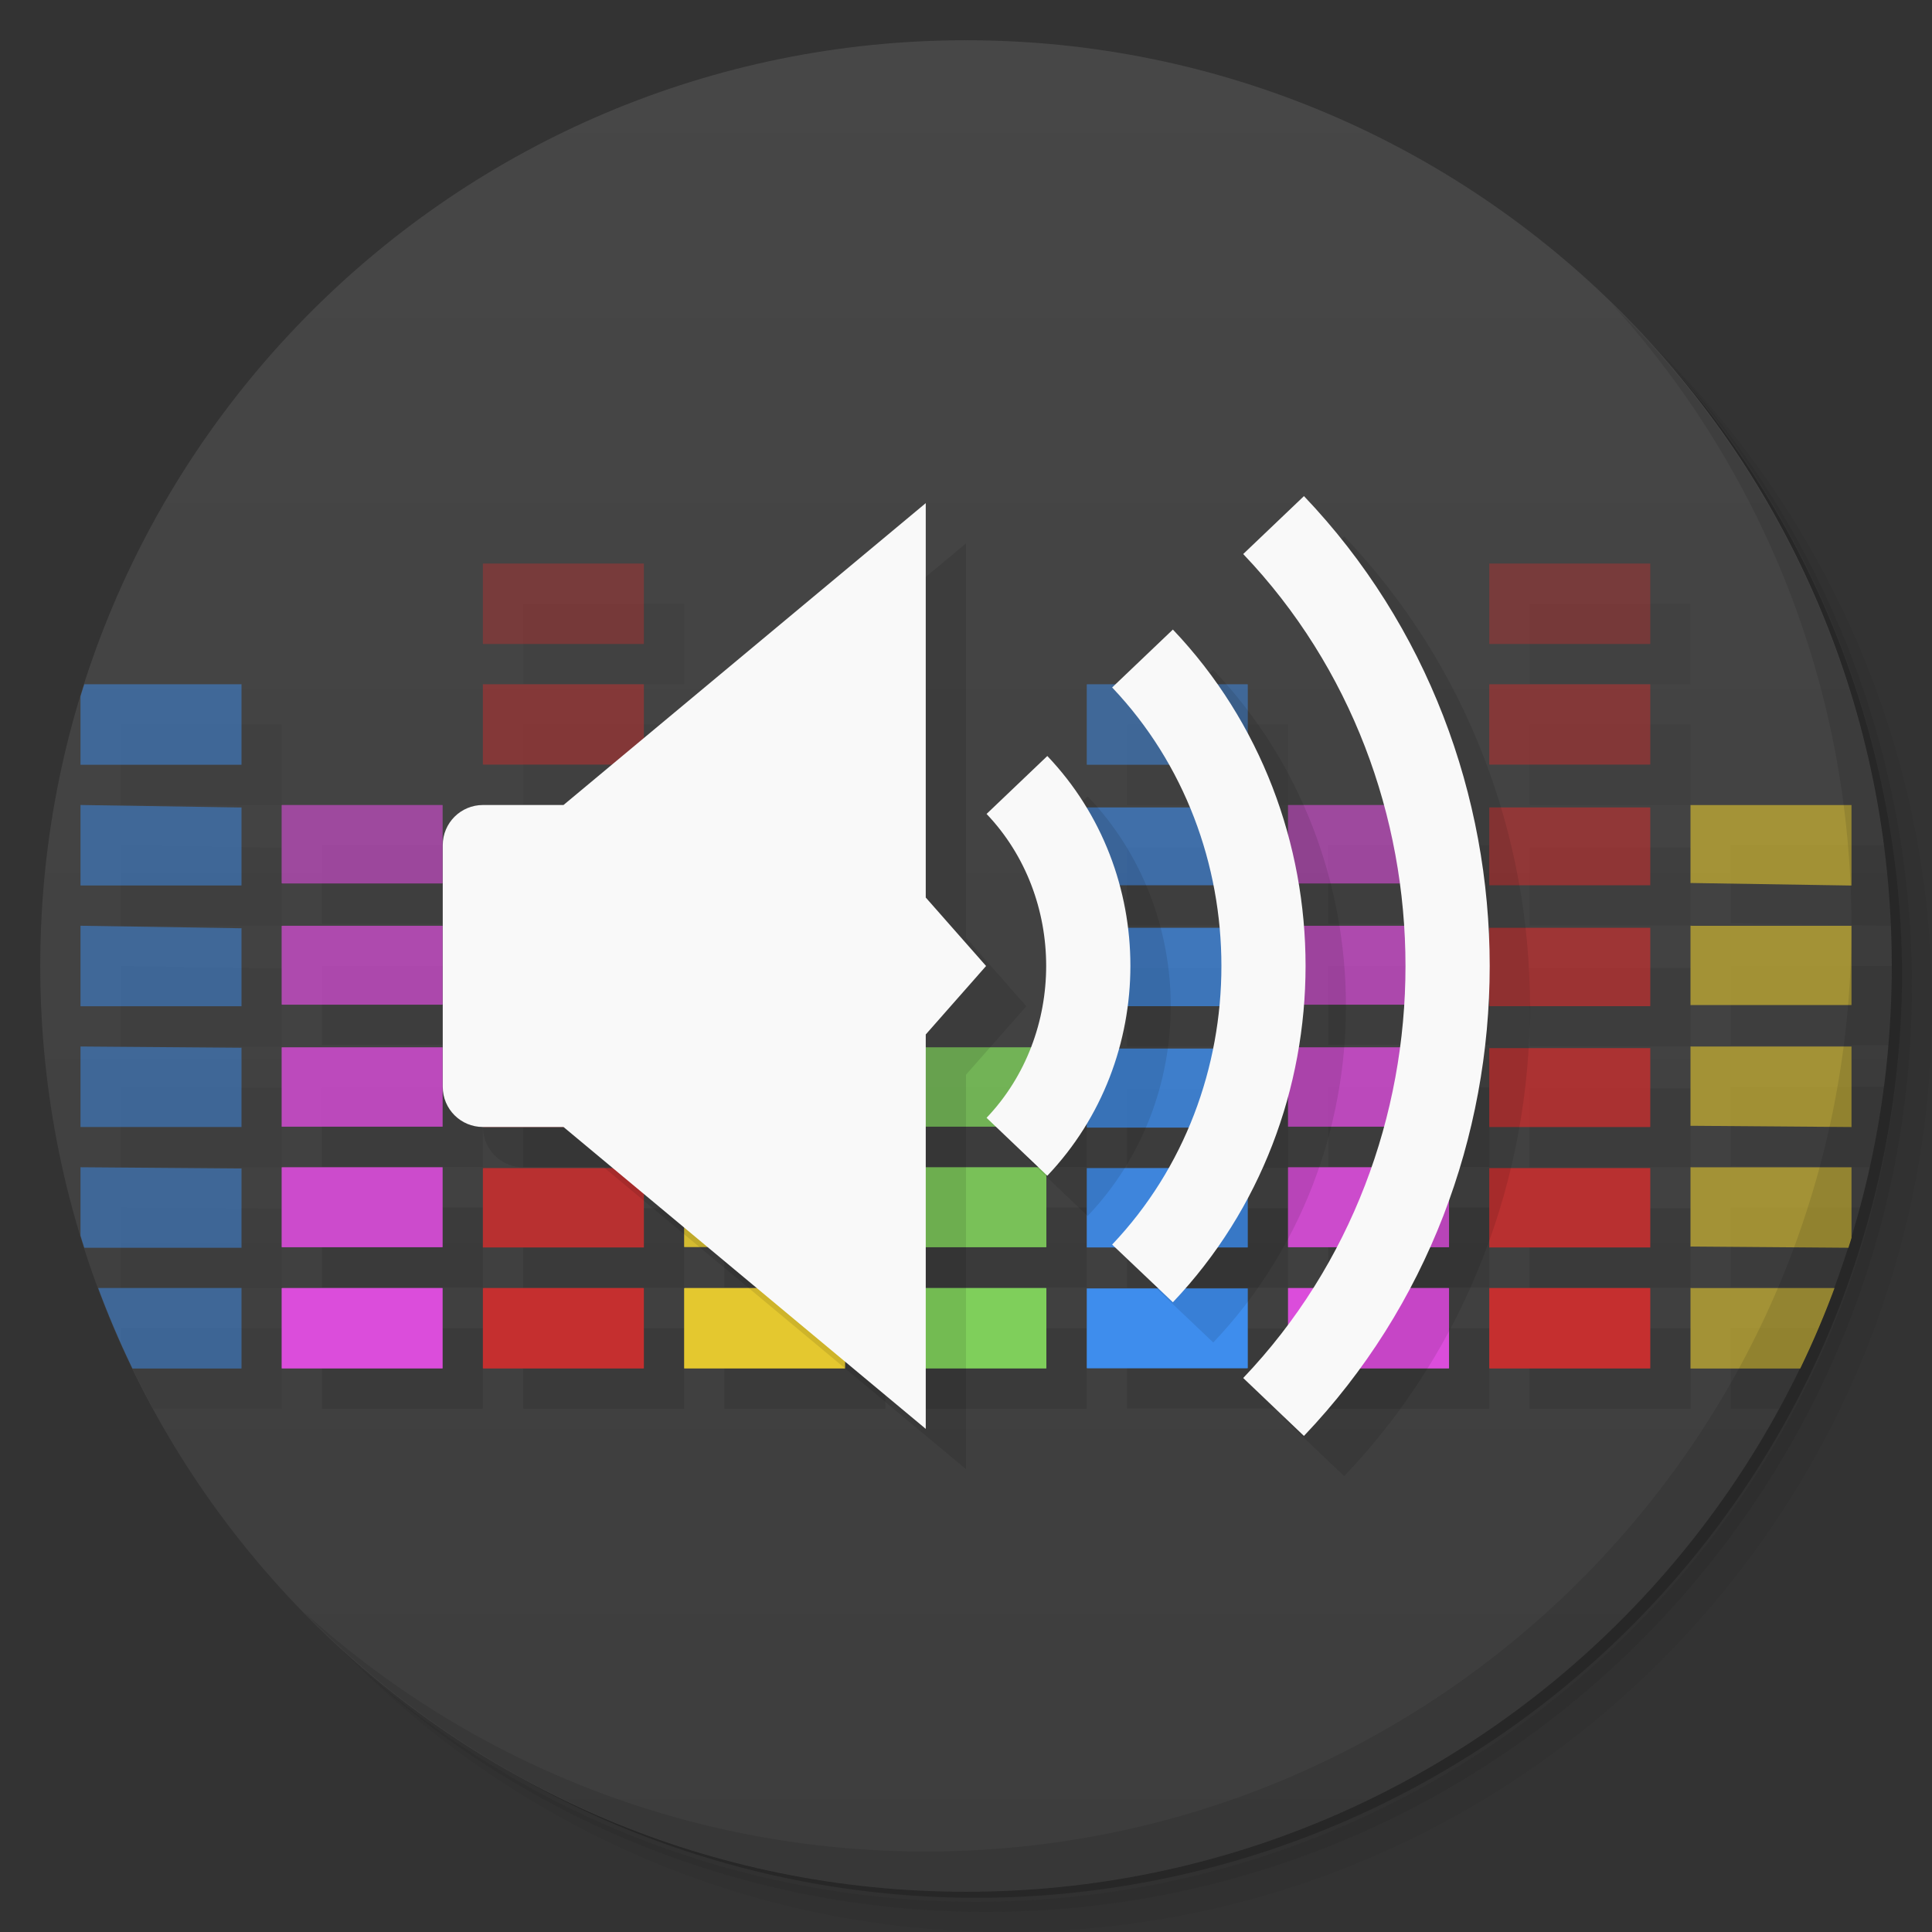 <svg xmlns="http://www.w3.org/2000/svg" viewBox="0 0 48 48"><rect x="0" y="0" width="48" height="48" fill="#333333" stroke="none"/><defs><linearGradient id="linearGradient3764" x1="1" x2="47" gradientUnits="userSpaceOnUse" gradientTransform="matrix(0,-1,1,0,-1.5e-6,48)"><stop stop-color="#3d3d3d" stop-opacity="1"/><stop offset="1" stop-color="#474747" stop-opacity="1"/></linearGradient><clipPath id="clipPath-559913961"><g transform="translate(0,-1004.362)"><path d="m -24 13 c 0 1.105 -0.672 2 -1.5 2 -0.828 0 -1.5 -0.895 -1.5 -2 0 -1.105 0.672 -2 1.5 -2 0.828 0 1.5 0.895 1.5 2 z" transform="matrix(15.333,0,0,11.5,415,878.862)" fill="#1890d0"/></g></clipPath><clipPath id="clipPath-567190404"><g transform="translate(0,-1004.362)"><path d="m -24 13 c 0 1.105 -0.672 2 -1.5 2 -0.828 0 -1.5 -0.895 -1.5 -2 0 -1.105 0.672 -2 1.5 -2 0.828 0 1.5 0.895 1.5 2 z" transform="matrix(15.333,0,0,11.5,415,878.862)" fill="#1890d0"/></g></clipPath></defs><g><path d="m 36.31 5 c 5.859 4.062 9.688 10.831 9.688 18.5 c 0 12.426 -10.07 22.5 -22.5 22.5 c -7.669 0 -14.438 -3.828 -18.5 -9.688 c 1.037 1.822 2.306 3.499 3.781 4.969 c 4.085 3.712 9.514 5.969 15.469 5.969 c 12.703 0 23 -10.298 23 -23 c 0 -5.954 -2.256 -11.384 -5.969 -15.469 c -1.469 -1.475 -3.147 -2.744 -4.969 -3.781 z m 4.969 3.781 c 3.854 4.113 6.219 9.637 6.219 15.719 c 0 12.703 -10.297 23 -23 23 c -6.081 0 -11.606 -2.364 -15.719 -6.219 c 4.16 4.144 9.883 6.719 16.219 6.719 c 12.703 0 23 -10.298 23 -23 c 0 -6.335 -2.575 -12.06 -6.719 -16.219 z" opacity="0.05"/><path d="m 41.28 8.781 c 3.712 4.085 5.969 9.514 5.969 15.469 c 0 12.703 -10.297 23 -23 23 c -5.954 0 -11.384 -2.256 -15.469 -5.969 c 4.113 3.854 9.637 6.219 15.719 6.219 c 12.703 0 23 -10.298 23 -23 c 0 -6.081 -2.364 -11.606 -6.219 -15.719 z" opacity="0.1"/><path d="m 31.25 2.375 c 8.615 3.154 14.75 11.417 14.75 21.13 c 0 12.426 -10.07 22.5 -22.5 22.5 c -9.708 0 -17.971 -6.135 -21.12 -14.75 a 23 23 0 0 0 44.875 -7 a 23 23 0 0 0 -16 -21.875 z" opacity="0.2"/></g><g><path d="m 24 1 c 12.703 0 23 10.297 23 23 c 0 12.703 -10.297 23 -23 23 -12.703 0 -23 -10.297 -23 -23 0 -12.703 10.297 -23 23 -23 z" fill="url(#linearGradient3764)" fill-opacity="1"/></g><g><g clip-path="url(#clipPath-559913961)"><g transform="translate(1,1)"><g opacity="0.1"><!-- color: #474747 --><g><path d="m 17.02 32 l 3.957 0 c 0.012 0 0.02 0.004 0.02 0.004 l 0 1.992 c 0 0 -0.008 0.004 -0.02 0.004 l -3.957 0 c -0.012 0 -0.023 -0.004 -0.023 -0.004 l 0 -1.992 c 0 0 0.012 -0.004 0.023 -0.004 m 0 0" fill="#000" stroke="none" fill-rule="nonzero" fill-opacity="1"/><path d="m 17.02 28.984 l 3.957 0 c 0.012 0 0.02 0.004 0.02 0.004 l 0 1.992 c 0 0 -0.008 0.004 -0.02 0.004 l -3.957 0 c -0.012 0 -0.023 -0.004 -0.023 -0.004 l 0 -1.992 c 0 0 0.012 -0.004 0.023 -0.004 m 0 0" fill="#000" stroke="none" fill-rule="nonzero" fill-opacity="0.902"/><path d="m 17.02 26.02 l 3.957 0 c 0.012 0 0.02 0 0.02 0.004 l 0 1.965 c 0 0.004 -0.008 0.004 -0.02 0.004 l -3.957 0 c -0.012 0 -0.023 0 -0.023 -0.004 l 0 -1.965 c 0 -0.004 0.012 -0.004 0.023 -0.004 m 0 0" fill="#000" stroke="none" fill-rule="nonzero" fill-opacity="0.8"/><path d="m 17.02 23 l 3.957 0 c 0.012 0 0.02 0.004 0.02 0.004 l 0 1.953 c 0 0 -0.008 0.004 -0.02 0.004 l -3.957 0 c -0.012 0 -0.023 -0.004 -0.023 -0.004 l 0 -1.953 c 0 0 0.012 -0.004 0.023 -0.004 m 0 0" fill="#000" stroke="none" fill-rule="nonzero" fill-opacity="0.702"/><path d="m 17.02 20 l 3.957 0 c 0.012 0 0.02 0 0.02 0.004 l 0 1.941 c 0 0 -0.008 0.004 -0.02 0.004 l -3.957 0 c -0.012 0 -0.023 -0.004 -0.023 -0.004 l 0 -1.941 c 0 -0.004 0.012 -0.004 0.023 -0.004 m 0 0" fill="#000" stroke="none" fill-rule="nonzero" fill-opacity="0.6"/><path d="m 27.02 32.01 l 3.961 0 c 0.012 0 0.02 0 0.02 0.004 l 0 1.977 c 0 0 -0.008 0.004 -0.02 0.004 l -3.961 0 c -0.012 0 -0.02 -0.004 -0.02 -0.004 l 0 -1.977 c 0 -0.004 0.008 -0.004 0.02 -0.004 m 0 0" fill="#000" stroke="none" fill-rule="nonzero" fill-opacity="1"/><path d="m 27.02 29.02 l 3.961 0 c 0.012 0 0.02 0.004 0.02 0.004 l 0 1.965 c 0 0.004 -0.008 0.004 -0.02 0.004 l -3.961 0 c -0.012 0 -0.02 0 -0.02 -0.004 l 0 -1.965 c 0 0 0.008 -0.004 0.02 -0.004 m 0 0" fill="#000" stroke="none" fill-rule="nonzero" fill-opacity="0.902"/><path d="m 27.02 26.05 l 3.961 0 c 0.012 0 0.02 0.004 0.02 0.004 l 0 1.957 c 0 0 -0.008 0.004 -0.02 0.004 l -3.961 0 c -0.012 0 -0.02 -0.004 -0.02 -0.004 l 0 -1.957 c 0 0 0.008 -0.004 0.02 -0.004 m 0 0" fill="#000" stroke="none" fill-rule="nonzero" fill-opacity="0.8"/><path d="m 27.02 23.05 l 3.961 0 c 0.012 0 0.02 0 0.02 0.004 l 0 1.941 c 0 0 -0.008 0.004 -0.02 0.004 l -3.961 0 c -0.012 0 -0.02 -0.004 -0.02 -0.004 l 0 -1.941 c 0 -0.004 0.008 -0.004 0.02 -0.004 m 0 0" fill="#000" stroke="none" fill-rule="nonzero" fill-opacity="0.702"/><path d="m 27.02 20.06 l 3.961 0 c 0.012 0 0.02 0.004 0.02 0.004 l 0 1.926 c 0 0.004 -0.008 0.004 -0.02 0.004 l -3.961 0 c -0.012 0 -0.02 0 -0.02 -0.004 l 0 -1.926 c 0 0 0.008 -0.004 0.02 -0.004 m 0 0" fill="#000" stroke="none" fill-rule="nonzero" fill-opacity="0.6"/><path d="m 27.02 17 l 3.961 0 c 0.012 0 0.02 0.004 0.02 0.004 l 0 1.992 c 0 0.004 -0.008 0.004 -0.02 0.004 l -3.961 0 c -0.012 0 -0.02 0 -0.02 -0.004 l 0 -1.992 c 0 0 0.008 -0.004 0.02 -0.004 m 0 0" fill="#000" stroke="none" fill-rule="nonzero" fill-opacity="0.502"/><path d="m 32.02 32 l 3.961 0 c 0.012 0 0.02 0.004 0.02 0.004 l 0 1.992 c 0 0 -0.008 0.004 -0.02 0.004 l -3.961 0 c -0.012 0 -0.02 -0.004 -0.02 -0.004 l 0 -1.992 c 0 0 0.008 -0.004 0.02 -0.004 m 0 0" fill="#000" stroke="none" fill-rule="nonzero" fill-opacity="1"/><path d="m 32.02 29 l 3.961 0 c 0.012 0 0.02 0 0.02 0.004 l 0 1.98 c 0 0 -0.008 0.004 -0.02 0.004 l -3.961 0 c -0.012 0 -0.02 -0.004 -0.02 -0.004 l 0 -1.98 c 0 -0.004 0.008 -0.004 0.02 -0.004 m 0 0" fill="#000" stroke="none" fill-rule="nonzero" fill-opacity="0.902"/><path d="m 32.02 26.02 l 3.961 0 c 0.012 0 0.02 0 0.02 0.004 l 0 1.965 c 0 0.004 -0.008 0.004 -0.02 0.004 l -3.961 0 c -0.012 0 -0.02 0 -0.02 -0.004 l 0 -1.965 c 0 -0.004 0.008 -0.004 0.02 -0.004 m 0 0" fill="#000" stroke="none" fill-rule="nonzero" fill-opacity="0.8"/><path d="m 32.02 23 l 3.961 0 c 0.012 0 0.02 0.004 0.02 0.004 l 0 1.953 c 0 0 -0.008 0.004 -0.02 0.004 l -3.961 0 c -0.012 0 -0.02 -0.004 -0.02 -0.004 l 0 -1.953 c 0 0 0.008 -0.004 0.02 -0.004 m 0 0" fill="#000" stroke="none" fill-rule="nonzero" fill-opacity="0.702"/><path d="m 32.02 20 l 3.961 0 c 0.012 0 0.02 0 0.02 0.004 l 0 1.941 c 0 0 -0.008 0.004 -0.02 0.004 l -3.961 0 c -0.012 0 -0.02 -0.004 -0.02 -0.004 l 0 -1.941 c 0 -0.004 0.008 -0.004 0.02 -0.004 m 0 0" fill="#000" stroke="none" fill-rule="nonzero" fill-opacity="0.6"/><path d="m 22.02 32 l 3.957 0 c 0.012 0 0.02 0.004 0.02 0.004 l 0 1.992 c 0 0 -0.008 0.004 -0.02 0.004 l -3.957 0 c -0.012 0 -0.023 -0.004 -0.023 -0.004 l 0 -1.992 c 0 0 0.012 -0.004 0.023 -0.004 m 0 0" fill="#000" stroke="none" fill-rule="nonzero" fill-opacity="1"/><path d="m 22.02 29 l 3.957 0 c 0.012 0 0.02 0 0.02 0.004 l 0 1.98 c 0 0 -0.008 0.004 -0.02 0.004 l -3.957 0 c -0.012 0 -0.023 -0.004 -0.023 -0.004 l 0 -1.98 c 0 -0.004 0.012 -0.004 0.023 -0.004 m 0 0" fill="#000" stroke="none" fill-rule="nonzero" fill-opacity="0.902"/><path d="m 22.02 26.02 l 3.957 0 c 0.012 0 0.02 0 0.02 0.004 l 0 1.965 c 0 0.004 -0.008 0.004 -0.02 0.004 l -3.957 0 c -0.012 0 -0.023 0 -0.023 -0.004 l 0 -1.965 c 0 -0.004 0.012 -0.004 0.023 -0.004 m 0 0" fill="#000" stroke="none" fill-rule="nonzero" fill-opacity="0.8"/><path d="m 12.02 32 l 3.957 0 c 0.012 0 0.02 0.004 0.02 0.004 l 0 1.992 c 0 0 -0.008 0.004 -0.02 0.004 l -3.957 0 c -0.012 0 -0.023 -0.004 -0.023 -0.004 l 0 -1.992 c 0 0 0.012 -0.004 0.023 -0.004 m 0 0" fill="#000" stroke="none" fill-rule="nonzero" fill-opacity="1"/><path d="m 12.02 29.02 l 3.957 0 c 0.012 0 0.02 0.004 0.02 0.004 l 0 1.969 c 0 0 -0.008 0 -0.02 0 l -3.957 0 c -0.012 0 -0.023 0 -0.023 0 l 0 -1.969 c 0 0 0.012 -0.004 0.023 -0.004 m 0 0" fill="#000" stroke="none" fill-rule="nonzero" fill-opacity="0.902"/><path d="m 12.02 26.04 l 3.957 0 c 0.012 0 0.02 0 0.02 0 l 0 1.957 c 0 0.004 -0.008 0.004 -0.02 0.004 l -3.957 0 c -0.012 0 -0.023 0 -0.023 -0.004 l 0 -1.957 c 0 0 0.012 0 0.023 0 m 0 0" fill="#000" stroke="none" fill-rule="nonzero" fill-opacity="0.8"/><path d="m 12.02 23.05 l 3.957 0 c 0.012 0 0.02 0 0.02 0.004 l 0 1.941 c 0 0 -0.008 0.004 -0.02 0.004 l -3.957 0 c -0.012 0 -0.023 -0.004 -0.023 -0.004 l 0 -1.941 c 0 -0.004 0.012 -0.004 0.023 -0.004 m 0 0" fill="#000" stroke="none" fill-rule="nonzero" fill-opacity="0.702"/><path d="m 12.02 20.06 l 3.957 0 c 0.012 0 0.02 0.004 0.02 0.004 l 0 1.93 c 0 0 -0.008 0 -0.02 0 l -3.957 0 c -0.012 0 -0.023 0 -0.023 0 l 0 -1.93 c 0 0 0.012 -0.004 0.023 -0.004 m 0 0" fill="#000" stroke="none" fill-rule="nonzero" fill-opacity="0.6"/><path d="m 12.02 17 l 3.957 0 c 0.012 0 0.02 0 0.02 0.004 l 0 1.988 c 0 0.004 -0.008 0.004 -0.02 0.004 l -3.957 0 c -0.012 0 -0.023 0 -0.023 -0.004 l 0 -1.988 c 0 -0.004 0.012 -0.004 0.023 -0.004 m 0 0" fill="#000" stroke="none" fill-rule="nonzero" fill-opacity="0.502"/><path d="m 12.02 14 l 3.957 0 c 0.012 0 0.02 0.004 0.02 0.004 l 0 1.992 c 0 0 -0.008 0.004 -0.02 0.004 l -3.957 0 c -0.012 0 -0.023 -0.004 -0.023 -0.004 l 0 -1.992 c 0 0 0.012 -0.004 0.023 -0.004 m 0 0" fill="#000" stroke="none" fill-rule="nonzero" fill-opacity="0.4"/><path d="m 7.02 32 l 3.957 0 c 0.012 0 0.02 0.004 0.02 0.004 l 0 1.992 c 0 0 -0.008 0.004 -0.02 0.004 l -3.957 0 c -0.012 0 -0.023 -0.004 -0.023 -0.004 l 0 -1.992 c 0 0 0.012 -0.004 0.023 -0.004 m 0 0" fill="#000" stroke="none" fill-rule="nonzero" fill-opacity="1"/><path d="m 7.02 29 l 3.957 0 c 0.012 0 0.02 0 0.02 0.004 l 0 1.98 c 0 0 -0.008 0.004 -0.02 0.004 l -3.957 0 c -0.012 0 -0.023 -0.004 -0.023 -0.004 l 0 -1.98 c 0 -0.004 0.012 -0.004 0.023 -0.004 m 0 0" fill="#000" stroke="none" fill-rule="nonzero" fill-opacity="0.902"/><path d="m 7.02 26.02 l 3.957 0 c 0.012 0 0.02 0 0.02 0.004 l 0 1.965 c 0 0.004 -0.008 0.004 -0.02 0.004 l -3.957 0 c -0.012 0 -0.023 0 -0.023 -0.004 l 0 -1.965 c 0 -0.004 0.012 -0.004 0.023 -0.004 m 0 0" fill="#000" stroke="none" fill-rule="nonzero" fill-opacity="0.8"/><path d="m 7.02 23 l 3.957 0 c 0.012 0 0.02 0.004 0.02 0.004 l 0 1.953 c 0 0 -0.008 0.004 -0.02 0.004 l -3.957 0 c -0.012 0 -0.023 -0.004 -0.023 -0.004 l 0 -1.953 c 0 0 0.012 -0.004 0.023 -0.004 m 0 0" fill="#000" stroke="none" fill-rule="nonzero" fill-opacity="0.702"/><path d="m 7.02 20 l 3.957 0 c 0.012 0 0.02 0 0.02 0.004 l 0 1.941 c 0 0 -0.008 0.004 -0.02 0.004 l -3.957 0 c -0.012 0 -0.023 -0.004 -0.023 -0.004 l 0 -1.941 c 0 -0.004 0.012 -0.004 0.023 -0.004 m 0 0" fill="#000" stroke="none" fill-rule="nonzero" fill-opacity="0.6"/><path d="m 2 17 l 0 2 l 3.969 0 c 0.012 0 0.031 0 0.031 0 l 0 -2 c 0 -0.004 -0.02 0 -0.031 0 m -3.969 3 l 0 2 l 3.969 0 c 0.012 0 0.031 0 0.031 0 l 0 -1.938 c 0 -0.004 -0.02 0 -0.031 0 m -3.969 2.938 c 0 1 0 1.273 0 2 l 3.969 0 c 0.012 0 0.031 0 0.031 0 l 0 -1.938 c 0 -0.004 -0.02 0 -0.031 0 m -3.969 2.938 c 0 0.676 0 1.43 0 2 l 3.969 0 c 0.012 0 0.031 0 0.031 0 l 0 -1.969 c 0 -0.004 -0.02 0 -0.031 0 m -3.969 2.969 c 0 1 0 1.398 0 2 l 3.969 0 c 0.012 0 0.031 0 0.031 0 l 0 -1.969 c 0 -0.004 -0.02 0 -0.031 0 m -3.969 2.969 c 0 0.684 0 1.301 0 2 l 3.969 0 c 0.012 0 0.031 0 0.031 0 l 0 -2 c 0 -0.004 -0.02 0 -0.031 0 m -3.969 0" fill="#000" stroke="none" fill-rule="nonzero" fill-opacity="0.502"/><path d="m 37.02 32 l 3.961 0 c 0.012 0 0.02 0.004 0.02 0.004 l 0 1.992 c 0 0 -0.008 0.004 -0.02 0.004 l -3.961 0 c -0.012 0 -0.02 -0.004 -0.02 -0.004 l 0 -1.992 c 0 0 0.008 -0.004 0.02 -0.004 m 0 0" fill="#000" stroke="none" fill-rule="nonzero" fill-opacity="1"/><path d="m 37.02 29.02 l 3.961 0 c 0.012 0 0.02 0.004 0.02 0.004 l 0 1.969 c 0 0 -0.008 0 -0.02 0 l -3.961 0 c -0.012 0 -0.02 0 -0.02 0 l 0 -1.969 c 0 0 0.008 -0.004 0.02 -0.004 m 0 0" fill="#000" stroke="none" fill-rule="nonzero" fill-opacity="0.902"/><path d="m 37.02 26.04 l 3.961 0 c 0.012 0 0.02 0 0.02 0 l 0 1.957 c 0 0.004 -0.008 0.004 -0.02 0.004 l -3.961 0 c -0.012 0 -0.02 0 -0.02 -0.004 l 0 -1.957 c 0 0 0.008 0 0.02 0 m 0 0" fill="#000" stroke="none" fill-rule="nonzero" fill-opacity="0.8"/><path d="m 37.02 23.05 l 3.961 0 c 0.012 0 0.02 0 0.02 0.004 l 0 1.941 c 0 0 -0.008 0.004 -0.02 0.004 l -3.961 0 c -0.012 0 -0.02 -0.004 -0.02 -0.004 l 0 -1.941 c 0 -0.004 0.008 -0.004 0.02 -0.004 m 0 0" fill="#000" stroke="none" fill-rule="nonzero" fill-opacity="0.702"/><path d="m 37.02 20.06 l 3.961 0 c 0.012 0 0.02 0.004 0.02 0.004 l 0 1.93 c 0 0 -0.008 0 -0.02 0 l -3.961 0 c -0.012 0 -0.02 0 -0.02 0 l 0 -1.93 c 0 0 0.008 -0.004 0.02 -0.004 m 0 0" fill="#000" stroke="none" fill-rule="nonzero" fill-opacity="0.6"/><path d="m 37.02 17 l 3.961 0 c 0.012 0 0.02 0 0.02 0.004 l 0 1.988 c 0 0.004 -0.008 0.004 -0.02 0.004 l -3.961 0 c -0.012 0 -0.02 0 -0.02 -0.004 l 0 -1.988 c 0 -0.004 0.008 -0.004 0.02 -0.004 m 0 0" fill="#000" stroke="none" fill-rule="nonzero" fill-opacity="0.502"/><path d="m 37.02 14 l 3.961 0 c 0.012 0 0.02 0.004 0.02 0.004 l 0 1.992 c 0 0 -0.008 0.004 -0.02 0.004 l -3.961 0 c -0.012 0 -0.02 -0.004 -0.02 -0.004 l 0 -1.992 c 0 0 0.008 -0.004 0.02 -0.004 m 0 0" fill="#000" stroke="none" fill-rule="nonzero" fill-opacity="0.4"/><path d="m 42 20 l 0 1.938 c 0 0.004 0.02 0 0.031 0 l 3.969 0.063 l 0 -2 l -3.969 0 c -0.012 0 -0.031 0 -0.031 0 m 0 3 l 0 1.969 c 0 0.004 0.02 0 0.031 0 l 3.969 0 l 0 -1.969 l -3.969 0 c -0.012 0 -0.031 -0.004 -0.031 0 m 0 3 l 0 1.969 c 0 0.004 0.02 0 0.031 0 l 3.969 0.031 l 0 -2 l -3.969 0 c -0.012 0 -0.031 -0.004 -0.031 0 m 0 3 l 0 1.969 c 0 0.004 0.02 0 0.031 0 l 3.969 0.031 l 0 -2 l -3.969 0 c -0.012 0 -0.031 -0.004 -0.031 0 m 0 3 l 0 2 c 0 0 0.02 0 0.031 0 l 3.969 0 l 0 -2 l -3.969 0 c -0.012 0 -0.031 -0.004 -0.031 0 m 0 0" fill="#000" stroke="none" fill-rule="nonzero" fill-opacity="0.6"/></g></g></g></g></g><g clip-path="url(#clipPath-567190404)"><!-- color: #474747 --><g><path d="m 17.02 32 3.957 0 c 0.012 0 0.02 0.004 0.02 0.004 l 0 1.992 c 0 0 -0.008 0.004 -0.02 0.004 l -3.957 0 c -0.012 0 -0.023 -0.004 -0.023 -0.004 l 0 -1.992 c 0 0 0.012 -0.004 0.023 -0.004 m 0 0" fill="#e4c82f" fill-rule="nonzero" stroke="none" fill-opacity="1"/><path d="m 17.02 28.984 3.957 0 c 0.012 0 0.02 0.004 0.02 0.004 l 0 1.992 c 0 0 -0.008 0.004 -0.02 0.004 l -3.957 0 c -0.012 0 -0.023 -0.004 -0.023 -0.004 l 0 -1.992 c 0 0 0.012 -0.004 0.023 -0.004 m 0 0" fill="#e4c82f" fill-rule="nonzero" stroke="none" fill-opacity="0.902"/><path d="m 17.02 26.02 3.957 0 c 0.012 0 0.02 0 0.02 0.004 l 0 1.965 c 0 0.004 -0.008 0.004 -0.02 0.004 l -3.957 0 c -0.012 0 -0.023 0 -0.023 -0.004 l 0 -1.965 c 0 -0.004 0.012 -0.004 0.023 -0.004 m 0 0" fill="#e4c82f" fill-rule="nonzero" stroke="none" fill-opacity="0.8"/><path d="m 17.02 23 3.957 0 c 0.012 0 0.02 0.004 0.02 0.004 l 0 1.953 c 0 0 -0.008 0.004 -0.02 0.004 l -3.957 0 c -0.012 0 -0.023 -0.004 -0.023 -0.004 l 0 -1.953 c 0 0 0.012 -0.004 0.023 -0.004 m 0 0" fill="#e4c82f" fill-rule="nonzero" stroke="none" fill-opacity="0.702"/><path d="m 17.02,20 3.957,0 c 0.012,0 0.02,0 0.02,0.004 l 0,1.941 c 0,0 -0.008,0.004 -0.02,0.004 l -3.957,0 c -0.012,0 -0.023,-0.004 -0.023,-0.004 l 0,-1.941 C 16.997,20 17.009,20 17.02,20 m 0,0" fill="#e4c82f" fill-rule="nonzero" stroke="none" fill-opacity="0.6"/><path d="m 27.02,32.01 3.961,0 c 0.012,0 0.02,0 0.02,0.004 l 0,1.977 c 0,0 -0.008,0.004 -0.02,0.004 l -3.961,0 C 27.008,33.995 27,33.991 27,33.991 l 0,-1.977 c 0,-0.004 0.008,-0.004 0.02,-0.004 m 0,0" fill="#3e8ded" fill-rule="nonzero" stroke="none" fill-opacity="1"/><path d="m 27.02 29.02 3.961 0 c 0.012 0 0.02 0.004 0.02 0.004 l 0 1.965 c 0 0.004 -0.008 0.004 -0.02 0.004 l -3.961 0 c -0.012 0 -0.02 0 -0.02 -0.004 l 0 -1.965 c 0 0 0.008 -0.004 0.02 -0.004 m 0 0" fill="#3e8ded" fill-rule="nonzero" stroke="none" fill-opacity="0.902"/><path d="m 27.02,26.05 3.961,0 c 0.012,0 0.02,0.004 0.02,0.004 l 0,1.957 c 0,0 -0.008,0.004 -0.02,0.004 l -3.961,0 C 27.008,28.015 27,28.011 27,28.011 l 0,-1.957 c 0,0 0.008,-0.004 0.02,-0.004 m 0,0" fill="#3e8ded" fill-rule="nonzero" stroke="none" fill-opacity="0.8"/><path d="m 27.02,23.05 3.961,0 c 0.012,0 0.02,0 0.02,0.004 l 0,1.941 c 0,0 -0.008,0.004 -0.02,0.004 l -3.961,0 C 27.008,24.999 27,24.995 27,24.995 l 0,-1.941 c 0,-0.004 0.008,-0.004 0.02,-0.004 m 0,0" fill="#3e8ded" fill-rule="nonzero" stroke="none" fill-opacity="0.702"/><path d="m 27.02 20.06 3.961 0 c 0.012 0 0.02 0.004 0.02 0.004 l 0 1.926 c 0 0.004 -0.008 0.004 -0.02 0.004 l -3.961 0 c -0.012 0 -0.02 0 -0.02 -0.004 l 0 -1.926 c 0 0 0.008 -0.004 0.02 -0.004 m 0 0" fill="#3e8ded" fill-rule="nonzero" stroke="none" fill-opacity="0.6"/><path d="m 27.02,17 3.961,0 c 0.012,0 0.02,0.004 0.02,0.004 l 0,1.992 C 31.001,19 30.993,19 30.981,19 L 27.02,19 C 27.008,19 27,19 27,18.996 l 0,-1.992 c 0,0 0.008,-0.004 0.02,-0.004 m 0,0" fill="#3e8ded" fill-rule="nonzero" stroke="none" fill-opacity="0.502"/><path d="m 32.02,32 3.961,0 c 0.012,0 0.02,0.004 0.02,0.004 l 0,1.992 c 0,0 -0.008,0.004 -0.02,0.004 L 32.02,34 C 32.008,34 32,33.996 32,33.996 l 0,-1.992 c 0,0 0.008,-0.004 0.02,-0.004 m 0,0" fill="#db4ddb" fill-rule="nonzero" stroke="none" fill-opacity="1"/><path d="m 32.02,29 3.961,0 c 0.012,0 0.02,0 0.02,0.004 l 0,1.98 c 0,0 -0.008,0.004 -0.02,0.004 l -3.961,0 C 32.008,30.988 32,30.984 32,30.984 l 0,-1.98 C 32,29 32.008,29 32.02,29 m 0,0" fill="#db4ddb" fill-rule="nonzero" stroke="none" fill-opacity="0.902"/><path d="m 32.02 26.02 3.961 0 c 0.012 0 0.02 0 0.02 0.004 l 0 1.965 c 0 0.004 -0.008 0.004 -0.02 0.004 l -3.961 0 c -0.012 0 -0.02 0 -0.02 -0.004 l 0 -1.965 c 0 -0.004 0.008 -0.004 0.02 -0.004 m 0 0" fill="#db4ddb" fill-rule="nonzero" stroke="none" fill-opacity="0.8"/><path d="m 32.02,23 3.961,0 c 0.012,0 0.02,0.004 0.02,0.004 l 0,1.953 c 0,0 -0.008,0.004 -0.02,0.004 l -3.961,0 C 32.008,24.961 32,24.957 32,24.957 l 0,-1.953 c 0,0 0.008,-0.004 0.02,-0.004 m 0,0" fill="#db4ddb" fill-rule="nonzero" stroke="none" fill-opacity="0.702"/><path d="m 32.02,20 3.961,0 c 0.012,0 0.02,0 0.02,0.004 l 0,1.941 c 0,0 -0.008,0.004 -0.02,0.004 l -3.961,0 C 32.008,21.949 32,21.945 32,21.945 l 0,-1.941 C 32,20 32.008,20 32.02,20 m 0,0" fill="#db4ddb" fill-rule="nonzero" stroke="none" fill-opacity="0.6"/><path d="m 22.02 32 3.957 0 c 0.012 0 0.02 0.004 0.02 0.004 l 0 1.992 c 0 0 -0.008 0.004 -0.02 0.004 l -3.957 0 c -0.012 0 -0.023 -0.004 -0.023 -0.004 l 0 -1.992 c 0 0 0.012 -0.004 0.023 -0.004 m 0 0" fill="#7fcf5b" fill-rule="nonzero" stroke="none" fill-opacity="1"/><path d="m 22.02,29 3.957,0 c 0.012,0 0.02,0 0.02,0.004 l 0,1.98 c 0,0 -0.008,0.004 -0.02,0.004 l -3.957,0 c -0.012,0 -0.023,-0.004 -0.023,-0.004 l 0,-1.98 C 21.997,29 22.009,29 22.02,29 m 0,0" fill="#7fcf5b" fill-rule="nonzero" stroke="none" fill-opacity="0.902"/><path d="m 22.02 26.02 3.957 0 c 0.012 0 0.02 0 0.02 0.004 l 0 1.965 c 0 0.004 -0.008 0.004 -0.02 0.004 l -3.957 0 c -0.012 0 -0.023 0 -0.023 -0.004 l 0 -1.965 c 0 -0.004 0.012 -0.004 0.023 -0.004 m 0 0" fill="#7fcf5b" fill-rule="nonzero" stroke="none" fill-opacity="0.8"/><path d="m 12.02 32 3.957 0 c 0.012 0 0.02 0.004 0.02 0.004 l 0 1.992 c 0 0 -0.008 0.004 -0.02 0.004 l -3.957 0 c -0.012 0 -0.023 -0.004 -0.023 -0.004 l 0 -1.992 c 0 0 0.012 -0.004 0.023 -0.004 m 0 0" fill="#c52f2f" fill-rule="nonzero" stroke="none" fill-opacity="1"/><path d="m 12.02 29.02 3.957 0 c 0.012 0 0.02 0.004 0.02 0.004 l 0 1.969 c 0 0 -0.008 0 -0.02 0 l -3.957 0 c -0.012 0 -0.023 0 -0.023 0 l 0 -1.969 c 0 0 0.012 -0.004 0.023 -0.004 m 0 0" fill="#c52f2f" fill-rule="nonzero" stroke="none" fill-opacity="0.902"/><path d="m 12.02 26.04 3.957 0 c 0.012 0 0.02 0 0.02 0 l 0 1.957 c 0 0.004 -0.008 0.004 -0.02 0.004 l -3.957 0 c -0.012 0 -0.023 0 -0.023 -0.004 l 0 -1.957 c 0 0 0.012 0 0.023 0 m 0 0" fill="#c52f2f" fill-rule="nonzero" stroke="none" fill-opacity="0.8"/><path d="m 12.02 23.05 3.957 0 c 0.012 0 0.02 0 0.02 0.004 l 0 1.941 c 0 0 -0.008 0.004 -0.02 0.004 l -3.957 0 c -0.012 0 -0.023 -0.004 -0.023 -0.004 l 0 -1.941 c 0 -0.004 0.012 -0.004 0.023 -0.004 m 0 0" fill="#c52f2f" fill-rule="nonzero" stroke="none" fill-opacity="0.702"/><path d="m 12.02 20.06 3.957 0 c 0.012 0 0.02 0.004 0.02 0.004 l 0 1.93 c 0 0 -0.008 0 -0.02 0 l -3.957 0 c -0.012 0 -0.023 0 -0.023 0 l 0 -1.93 c 0 0 0.012 -0.004 0.023 -0.004 m 0 0" fill="#c52f2f" fill-rule="nonzero" stroke="none" fill-opacity="0.6"/><path d="m 12.02,17 3.957,0 c 0.012,0 0.02,0 0.02,0.004 l 0,1.988 c 0,0.004 -0.008,0.004 -0.02,0.004 l -3.957,0 c -0.012,0 -0.023,0 -0.023,-0.004 l 0,-1.988 C 11.997,17 12.009,17 12.02,17 m 0,0" fill="#c52f2f" fill-rule="nonzero" stroke="none" fill-opacity="0.502"/><path d="m 12.02 14 3.957 0 c 0.012 0 0.02 0.004 0.02 0.004 l 0 1.992 c 0 0 -0.008 0.004 -0.02 0.004 l -3.957 0 c -0.012 0 -0.023 -0.004 -0.023 -0.004 l 0 -1.992 c 0 0 0.012 -0.004 0.023 -0.004 m 0 0" fill="#c52f2f" fill-rule="nonzero" stroke="none" fill-opacity="0.4"/><path d="m 7.02,32 3.957,0 c 0.012,0 0.02,0.004 0.02,0.004 l 0,1.992 c 0,0 -0.008,0.004 -0.02,0.004 L 7.02,34 C 7.008,34 6.997,33.996 6.997,33.996 l 0,-1.992 c 0,0 0.012,-0.004 0.023,-0.004 m 0,0" fill="#db4ddb" fill-rule="nonzero" stroke="none" fill-opacity="1"/><path d="m 7.02,29 3.957,0 c 0.012,0 0.02,0 0.02,0.004 l 0,1.98 c 0,0 -0.008,0.004 -0.02,0.004 l -3.957,0 c -0.012,0 -0.023,-0.004 -0.023,-0.004 l 0,-1.98 C 6.997,29 7.009,29 7.02,29 m 0,0" fill="#db4ddb" fill-rule="nonzero" stroke="none" fill-opacity="0.902"/><path d="m 7.02 26.02 3.957 0 c 0.012 0 0.02 0 0.02 0.004 l 0 1.965 c 0 0.004 -0.008 0.004 -0.02 0.004 l -3.957 0 c -0.012 0 -0.023 0 -0.023 -0.004 l 0 -1.965 c 0 -0.004 0.012 -0.004 0.023 -0.004 m 0 0" fill="#db4ddb" fill-rule="nonzero" stroke="none" fill-opacity="0.8"/><path d="m 7.02 23 3.957 0 c 0.012 0 0.02 0.004 0.02 0.004 l 0 1.953 c 0 0 -0.008 0.004 -0.02 0.004 l -3.957 0 c -0.012 0 -0.023 -0.004 -0.023 -0.004 l 0 -1.953 c 0 0 0.012 -0.004 0.023 -0.004 m 0 0" fill="#db4ddb" fill-rule="nonzero" stroke="none" fill-opacity="0.702"/><path d="m 7.02,20 3.957,0 c 0.012,0 0.02,0 0.02,0.004 l 0,1.941 c 0,0 -0.008,0.004 -0.02,0.004 l -3.957,0 c -0.012,0 -0.023,-0.004 -0.023,-0.004 l 0,-1.941 C 6.997,20 7.009,20 7.02,20 m 0,0" fill="#db4ddb" fill-rule="nonzero" stroke="none" fill-opacity="0.6"/><path d="m 2,17 0,2 3.969,0 C 5.981,19 6,19 6,19 L 6,17 C 6,16.996 5.98,17 5.969,17 M 2,20 2,22 5.969,22 C 5.981,22 6,22 6,22 l 0,-1.938 c 0,-0.004 -0.02,0 -0.031,0 M 2,23 c 0,1 0,1.273 0,2 l 3.969,0 C 5.981,25 6,25 6,25 l 0,-1.938 c 0,-0.004 -0.02,0 -0.031,0 M 2,26 c 0,0.676 0,1.43 0,2 l 3.969,0 C 5.981,28 6,28 6,28 l 0,-1.969 c 0,-0.004 -0.02,0 -0.031,0 M 2,29 c 0,1 0,1.398 0,2 l 3.969,0 C 5.981,31 6,31 6,31 l 0,-1.969 c 0,-0.004 -0.02,0 -0.031,0 M 2,32 c 0,0.684 0,1.301 0,2 l 3.969,0 C 5.981,34 6,34 6,34 L 6,32 C 6,31.996 5.98,32 5.969,32 M 2,32" fill="#3e8ded" fill-rule="nonzero" stroke="none" fill-opacity="0.502"/><path d="m 37.02,32 3.961,0 c 0.012,0 0.02,0.004 0.02,0.004 l 0,1.992 c 0,0 -0.008,0.004 -0.02,0.004 L 37.02,34 C 37.008,34 37,33.996 37,33.996 l 0,-1.992 c 0,0 0.008,-0.004 0.02,-0.004 m 0,0" fill="#c52f2f" fill-rule="nonzero" stroke="none" fill-opacity="1"/><path d="m 37.02 29.02 3.961 0 c 0.012 0 0.02 0.004 0.02 0.004 l 0 1.969 c 0 0 -0.008 0 -0.02 0 l -3.961 0 c -0.012 0 -0.02 0 -0.02 0 l 0 -1.969 c 0 0 0.008 -0.004 0.02 -0.004 m 0 0" fill="#c52f2f" fill-rule="nonzero" stroke="none" fill-opacity="0.902"/><path d="m 37.02 26.04 3.961 0 c 0.012 0 0.02 0 0.02 0 l 0 1.957 c 0 0.004 -0.008 0.004 -0.02 0.004 l -3.961 0 c -0.012 0 -0.02 0 -0.02 -0.004 l 0 -1.957 c 0 0 0.008 0 0.02 0 m 0 0" fill="#c52f2f" fill-rule="nonzero" stroke="none" fill-opacity="0.8"/><path d="m 37.02,23.05 3.961,0 c 0.012,0 0.02,0 0.02,0.004 l 0,1.941 c 0,0 -0.008,0.004 -0.02,0.004 l -3.961,0 C 37.008,24.999 37,24.995 37,24.995 l 0,-1.941 c 0,-0.004 0.008,-0.004 0.02,-0.004 m 0,0" fill="#c52f2f" fill-rule="nonzero" stroke="none" fill-opacity="0.702"/><path d="m 37.02 20.06 3.961 0 c 0.012 0 0.02 0.004 0.02 0.004 l 0 1.93 c 0 0 -0.008 0 -0.02 0 l -3.961 0 c -0.012 0 -0.02 0 -0.02 0 l 0 -1.93 c 0 0 0.008 -0.004 0.02 -0.004 m 0 0" fill="#c52f2f" fill-rule="nonzero" stroke="none" fill-opacity="0.6"/><path d="m 37.02,17 3.961,0 c 0.012,0 0.02,0 0.02,0.004 l 0,1.988 c 0,0.004 -0.008,0.004 -0.02,0.004 l -3.961,0 c -0.012,0 -0.02,0 -0.02,-0.004 l 0,-1.988 C 37,17 37.008,17 37.02,17 m 0,0" fill="#c52f2f" fill-rule="nonzero" stroke="none" fill-opacity="0.502"/><path d="m 37.02,14 3.961,0 c 0.012,0 0.02,0.004 0.02,0.004 l 0,1.992 c 0,0 -0.008,0.004 -0.02,0.004 L 37.02,16 C 37.008,16 37,15.996 37,15.996 l 0,-1.992 c 0,0 0.008,-0.004 0.02,-0.004 m 0,0" fill="#c52f2f" fill-rule="nonzero" stroke="none" fill-opacity="0.4"/><path d="m 33.396 13.326 -1.51 1.439 c 5.376 5.64 5.376 14.83 0 20.471 l 1.51 1.439 c 6.154 -6.457 6.154 -16.893 0 -23.35 z m -9.396 0.174 l -9 7.5 -2 0 c -0.554 0 -1 0.446 -1 1 l 0 6 c 0 0.554 0.446 1 1 1 l 2 0 9 7.5 0 -9.799 1.498 -1.701 l -1.498 -1.701 0 -9.799 m 6.143 3.141 -1.508 1.439 c 3.619 3.808 3.62 10.03 0 13.842 l 1.508 1.432 c 4.395 -4.628 4.396 -12.09 0 -16.713 z m -3.121 3.143 -1.508 1.439 c 1.974 2.072 1.975 5.473 0 7.549 l 1.508 1.439 c 2.752 -2.892 2.753 -7.539 0 -10.428 z" visibility="visible" shape-rendering="auto" mix-blend-mode="normal" color-interpolation-filters="linearRGB" isolation="auto" white-space="normal" opacity="1" fill="#000" solid-opacity="1" image-rendering="auto" fill-opacity="0.098" solid-color="#000000" stroke="none" display="inline" color="#000" fill-rule="nonzero" color-rendering="auto" color-interpolation="sRGB"/><path d="m 26.02 18.783 -1.509 1.439 c 1.974 2.072 1.975 5.475 0 7.55 l 1.509 1.439 c 2.752 -2.892 2.753 -7.54 0 -10.429 z" visibility="visible" shape-rendering="auto" mix-blend-mode="normal" color-interpolation-filters="linearRGB" isolation="auto" white-space="normal" opacity="1" fill="#f9f9f9" solid-opacity="1" image-rendering="auto" fill-opacity="1" solid-color="#000000" stroke="none" display="inline" color="#000" fill-rule="nonzero" color-rendering="auto" color-interpolation="sRGB"/><path d="m 29.14 15.641 -1.509 1.439 c 3.619 3.808 3.62 10.03 0 13.841 l 1.509 1.433 c 4.395 -4.628 4.396 -12.09 0 -16.713 z" visibility="visible" shape-rendering="auto" mix-blend-mode="normal" color-interpolation-filters="linearRGB" isolation="auto" white-space="normal" opacity="1" fill="#f9f9f9" solid-opacity="1" image-rendering="auto" fill-opacity="1" solid-color="#000000" stroke="none" display="inline" color="#000" fill-rule="nonzero" color-rendering="auto" color-interpolation="sRGB"/><path d="m 32.396 12.326 -1.509 1.439 c 5.376 5.64 5.376 14.831 0 20.471 l 1.509 1.439 c 6.154 -6.457 6.154 -16.893 0 -23.35 z" visibility="visible" shape-rendering="auto" mix-blend-mode="normal" color-interpolation-filters="linearRGB" isolation="auto" white-space="normal" opacity="1" fill="#f9f9f9" solid-opacity="1" image-rendering="auto" fill-opacity="1" solid-color="#000000" stroke="none" display="inline" color="#000" fill-rule="nonzero" color-rendering="auto" color-interpolation="sRGB"/><path d="m 42 20 0 1.938 c 0 0.004 0.02 0 0.031 0 l 3.969 0.063 0 -2 -3.969 0 c -0.012 0 -0.031 0 -0.031 0 m 0 3 0 1.969 c 0 0.004 0.02 0 0.031 0 l 3.969 0 0 -1.969 -3.969 0 c -0.012 0 -0.031 -0.004 -0.031 0 m 0 3 0 1.969 c 0 0.004 0.02 0 0.031 0 l 3.969 0.031 0 -2 -3.969 0 c -0.012 0 -0.031 -0.004 -0.031 0 m 0 3 0 1.969 c 0 0.004 0.02 0 0.031 0 l 3.969 0.031 0 -2 -3.969 0 c -0.012 0 -0.031 -0.004 -0.031 0 m 0 3 0 2 c 0 0 0.02 0 0.031 0 l 3.969 0 0 -2 -3.969 0 c -0.012 0 -0.031 -0.004 -0.031 0 m 0 0" fill="#e4c82f" fill-rule="nonzero" stroke="none" fill-opacity="0.6"/></g></g><g><path d="m 40.03 7.531 c 3.712 4.084 5.969 9.514 5.969 15.469 0 12.703 -10.297 23 -23 23 c -5.954 0 -11.384 -2.256 -15.469 -5.969 4.178 4.291 10.01 6.969 16.469 6.969 c 12.703 0 23 -10.298 23 -23 0 -6.462 -2.677 -12.291 -6.969 -16.469 z" opacity="0.1"/></g><path d="m 23,12.5 -9,7.5 -2,0 c -0.554,0 -1,0.446 -1,1 l 0,6 c 0,0.554 0.446,1 1,1 l 2,0 9,7.5 0,-9.799 L 24.499,24 23,22.299 Z" fill="#f9f9f9" fill-rule="evenodd" stroke="none" fill-opacity="1"/></svg>